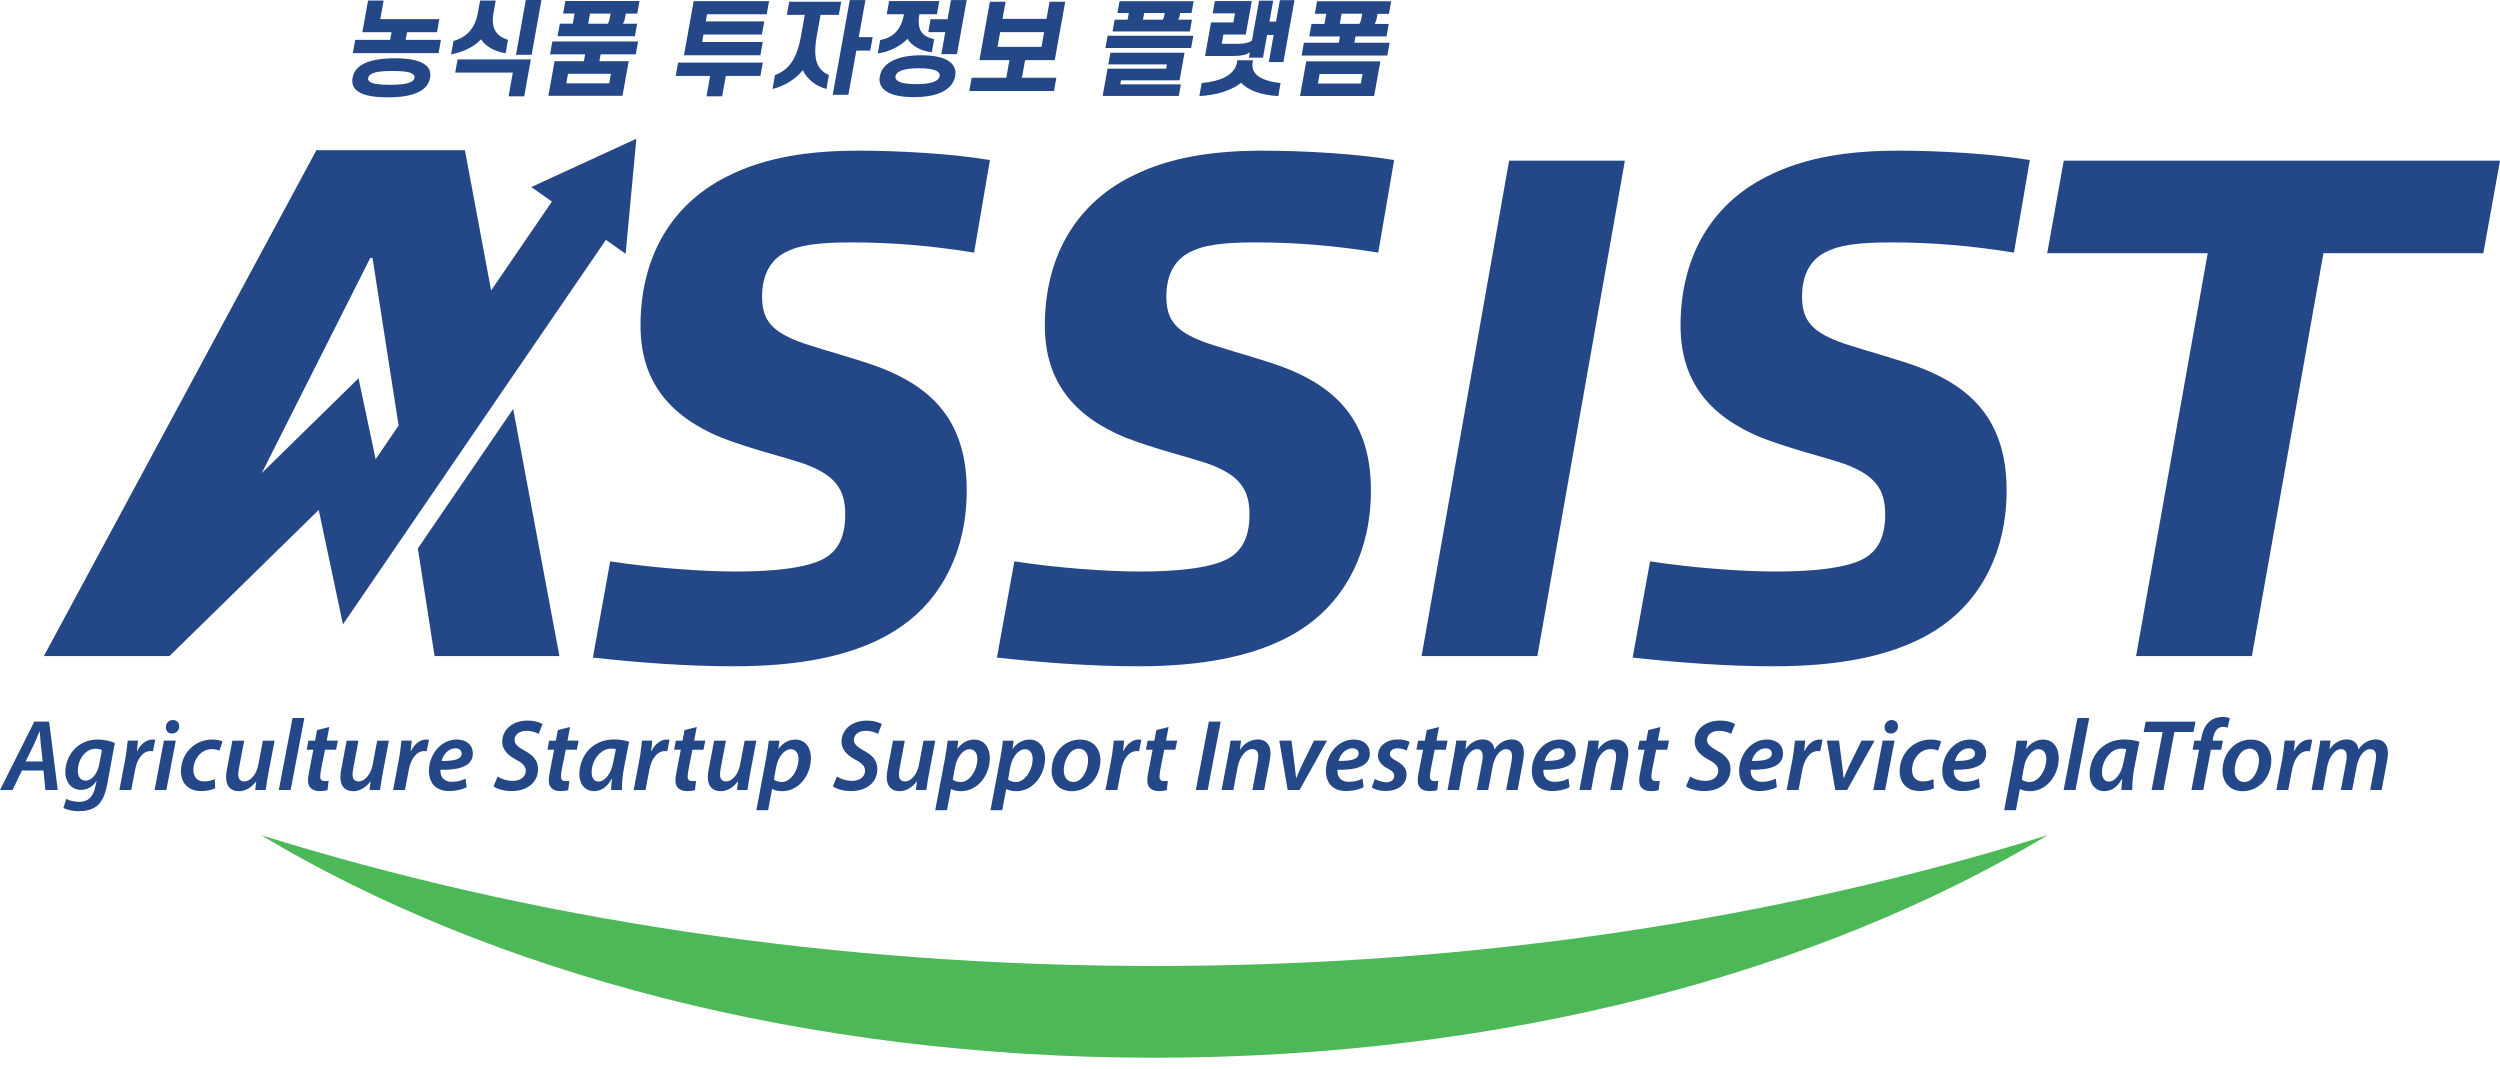 <svg width="180" height="77" viewBox="0 0 180 77" fill="none" xmlns="http://www.w3.org/2000/svg">
<g id="&#234;&#176;&#128;&#235;&#161;&#156;&#237;&#152;&#149; &#234;&#181;&#173;&#236;&#152;&#129;&#235;&#172;&#184; &#237;&#152;&#188;&#237;&#149;&#169;" clip-path="url(#clip0_866_35151)">
<g id="Layer 1">
<g id="Group">
<g id="Group_2">
<path id="Vector" d="M83.117 69.55C59.929 69.55 38.062 66.147 18.793 60.128C35.297 70.034 58.023 76.156 83.117 76.156C108.211 76.156 130.938 70.034 147.441 60.128C128.172 66.147 106.305 69.55 83.117 69.55Z" fill="#4DB858"/>
<g id="Group_3">
<path id="Vector_2" d="M30.085 39.488L31.29 47.239H40.278L36.949 29.443L30.085 39.488Z" fill="#244787"/>
<path id="Vector_3" d="M52.317 12.718C48.098 14.851 46.117 18.807 46.117 23.442C46.117 27.403 48.153 29.955 51.952 31.516C54.293 32.402 56.172 32.818 57.889 33.39C60.183 34.225 60.857 35.264 60.857 37.037C60.857 38.809 60.239 39.742 59.241 40.264C57.94 40.938 55.442 41.15 52.995 41.15C50.549 41.15 47.008 40.892 43.934 40.416L42.687 47.345C45.969 47.71 49.51 47.973 52.843 47.973C57.219 47.973 61.743 47.345 64.97 45.051C67.786 43.075 69.605 39.691 69.605 35.315C69.605 30.366 67.158 27.92 63.359 26.461C62.007 25.939 59.505 25.265 57.944 24.748C55.705 23.968 54.87 23.183 54.87 21.36C54.87 19.693 55.548 18.544 56.85 18.027C57.995 17.505 59.869 17.454 61.379 17.454C64.352 17.454 67.214 17.713 70.136 18.188L71.276 11.522C68.469 11.056 64.716 10.848 61.799 10.848C58.466 10.848 55.133 11.264 52.322 12.723L52.317 12.718Z" fill="#244787"/>
<path id="Vector_4" d="M81.423 12.718C77.204 14.851 75.228 18.807 75.228 23.442C75.228 27.403 77.254 29.955 81.054 31.516C83.399 32.402 85.273 32.818 86.99 33.39C89.284 34.225 89.963 35.264 89.963 37.037C89.963 38.809 89.335 39.742 88.347 40.264C87.041 40.938 84.539 41.15 82.092 41.15C79.646 41.15 76.105 40.892 73.035 40.416L71.779 47.345C75.062 47.71 78.602 47.973 81.935 47.973C86.312 47.973 90.836 47.345 94.072 45.051C96.878 43.075 98.707 39.691 98.707 35.315C98.707 30.366 96.26 27.92 92.461 26.461C91.099 25.939 88.606 25.265 87.041 24.748C84.807 23.968 83.976 23.183 83.976 21.36C83.976 19.693 84.65 18.544 85.952 18.027C87.096 17.505 88.971 17.454 90.485 17.454C93.453 17.454 96.311 17.713 99.233 18.188L100.378 11.522C97.562 11.056 93.818 10.848 90.896 10.848C87.563 10.848 84.234 11.264 81.418 12.723L81.423 12.718Z" fill="#244787"/>
<path id="Vector_5" d="M102.353 47.239H110.69L116.992 11.569H108.655L102.353 47.239Z" fill="#244787"/>
<path id="Vector_6" d="M127.194 12.718C122.974 14.851 120.999 18.807 120.999 23.442C120.999 27.403 123.025 29.955 126.825 31.516C129.17 32.402 131.044 32.818 132.766 33.39C135.051 34.225 135.734 35.264 135.734 37.037C135.734 38.809 135.106 39.742 134.118 40.264C132.812 40.938 130.319 41.15 127.863 41.15C125.407 41.15 121.876 40.892 118.806 40.416L117.55 47.345C120.833 47.71 124.373 47.973 127.706 47.973C132.083 47.973 136.607 47.345 139.843 45.051C142.649 43.075 144.477 39.691 144.477 35.315C144.477 30.366 142.031 27.92 138.231 26.461C136.879 25.939 134.377 25.265 132.812 24.748C130.578 23.968 129.747 23.183 129.747 21.36C129.747 19.693 130.421 18.544 131.722 18.027C132.867 17.505 134.742 17.454 136.256 17.454C139.224 17.454 142.081 17.713 145.004 18.188L146.148 11.522C143.333 11.056 139.589 10.848 136.667 10.848C133.334 10.848 130.005 11.264 127.189 12.723L127.194 12.718Z" fill="#244787"/>
<path id="Vector_7" d="M148.59 11.569L147.399 18.23H158.954L153.798 47.239H162.135L167.287 18.23H178.8L180 11.569H148.59Z" fill="#244787"/>
<path id="Vector_8" d="M43.624 17.27L45.046 18.276L45.817 9.99L38.256 13.466L39.737 14.514L35.361 20.912L33.473 10.812H22.782L3.158 47.239H12.196L17.085 42.456L22.948 36.714L24.693 44.954L36.598 27.541L43.629 17.265L43.624 17.27ZM27.047 33.067L25.814 27.236L18.849 34.059L26.659 18.572H26.821L28.7 30.639L27.047 33.062V33.067Z" fill="#244787"/>
</g>
</g>
<g id="Group_4">
<path id="Vector_9" d="M1.579 55.479L0.905 56.882H0L2.47 51.957H3.536L4.159 56.882H3.268L3.13 55.479H1.583H1.579ZM3.074 54.824L2.936 53.596C2.913 53.333 2.885 52.954 2.862 52.658H2.848C2.719 52.949 2.585 53.3 2.447 53.596L1.847 54.824H3.074Z" fill="#244787"/>
<path id="Vector_10" d="M4.769 57.52C4.981 57.644 5.373 57.732 5.71 57.732C6.264 57.732 6.689 57.469 6.864 56.642L6.952 56.241H6.938C6.648 56.666 6.274 56.869 5.821 56.869C5.115 56.869 4.713 56.282 4.704 55.613C4.704 54.431 5.558 53.245 7.035 53.245C7.497 53.245 7.94 53.346 8.268 53.494L7.728 56.43C7.598 57.123 7.391 57.681 6.998 58.013C6.624 58.323 6.121 58.406 5.678 58.406C5.235 58.406 4.801 58.309 4.566 58.166L4.769 57.515V57.52ZM7.34 53.997C7.252 53.956 7.068 53.91 6.874 53.91C6.13 53.91 5.604 54.713 5.604 55.479C5.595 55.853 5.752 56.204 6.172 56.204C6.592 56.204 7.021 55.701 7.141 55.059L7.34 54.002V53.997Z" fill="#244787"/>
<path id="Vector_11" d="M8.596 56.882L9.011 54.69C9.108 54.187 9.15 53.646 9.196 53.323H9.934C9.911 53.563 9.893 53.813 9.856 54.076H9.879C10.119 53.596 10.507 53.245 10.996 53.245C11.056 53.245 11.121 53.254 11.181 53.259L11.014 54.09C10.973 54.08 10.913 54.076 10.853 54.076C10.248 54.076 9.86 54.69 9.722 55.447L9.45 56.878H8.6L8.596 56.882Z" fill="#244787"/>
<path id="Vector_12" d="M11.13 56.882L11.804 53.323H12.658L11.979 56.882H11.13ZM11.943 52.358C11.943 52.054 12.178 51.841 12.455 51.841C12.718 51.841 12.907 52.031 12.907 52.303C12.898 52.617 12.667 52.815 12.381 52.815C12.118 52.815 11.933 52.626 11.943 52.363V52.358Z" fill="#244787"/>
<path id="Vector_13" d="M15.492 56.758C15.289 56.859 14.925 56.956 14.468 56.956C13.577 56.956 13.027 56.389 13.027 55.539C13.027 54.297 13.969 53.245 15.294 53.245C15.608 53.245 15.885 53.323 16.019 53.383L15.802 54.048C15.668 53.988 15.502 53.937 15.266 53.937C14.44 53.937 13.923 54.699 13.923 55.433C13.923 55.968 14.228 56.264 14.703 56.264C15.031 56.264 15.28 56.176 15.465 56.098L15.492 56.753V56.758Z" fill="#244787"/>
<path id="Vector_14" d="M19.772 53.323L19.305 55.779C19.227 56.204 19.176 56.573 19.13 56.882H18.378L18.451 56.264H18.438C18.096 56.725 17.648 56.965 17.205 56.965C16.688 56.965 16.277 56.688 16.277 55.959C16.277 55.77 16.3 55.567 16.351 55.322L16.73 53.328H17.579L17.214 55.271C17.177 55.447 17.154 55.622 17.154 55.761C17.154 56.051 17.27 56.264 17.607 56.264C17.999 56.264 18.461 55.798 18.599 55.059L18.927 53.328H19.776L19.772 53.323Z" fill="#244787"/>
<path id="Vector_15" d="M20.072 56.882L21.064 51.698H21.914L20.926 56.882H20.072Z" fill="#244787"/>
<path id="Vector_16" d="M23.709 52.345L23.525 53.323H24.328L24.199 53.979H23.4L23.114 55.419C23.086 55.585 23.054 55.77 23.054 55.922C23.054 56.111 23.142 56.236 23.368 56.236C23.47 56.236 23.571 56.236 23.659 56.222L23.58 56.887C23.456 56.929 23.229 56.961 23.026 56.961C22.44 56.961 22.177 56.638 22.177 56.231C22.177 56.028 22.2 55.83 22.255 55.567L22.56 53.983H22.08L22.205 53.328H22.685L22.832 52.562L23.7 52.349L23.709 52.345Z" fill="#244787"/>
<path id="Vector_17" d="M28.003 53.323L27.536 55.779C27.458 56.204 27.407 56.573 27.361 56.882H26.608L26.682 56.264H26.669C26.327 56.725 25.879 56.965 25.436 56.965C24.919 56.965 24.508 56.688 24.508 55.959C24.508 55.77 24.531 55.567 24.582 55.322L24.96 53.328H25.81L25.445 55.271C25.408 55.447 25.385 55.622 25.385 55.761C25.385 56.051 25.501 56.264 25.838 56.264C26.23 56.264 26.692 55.798 26.83 55.059L27.158 53.328H28.007L28.003 53.323Z" fill="#244787"/>
<path id="Vector_18" d="M28.303 56.882L28.718 54.69C28.815 54.187 28.857 53.646 28.903 53.323H29.642C29.618 53.563 29.6 53.813 29.563 54.076H29.586C29.826 53.596 30.214 53.245 30.703 53.245C30.763 53.245 30.828 53.254 30.888 53.259L30.722 54.09C30.68 54.08 30.62 54.076 30.56 54.076C29.955 54.076 29.568 54.69 29.429 55.447L29.157 56.878H28.307L28.303 56.882Z" fill="#244787"/>
<path id="Vector_19" d="M33.598 56.679C33.247 56.864 32.771 56.956 32.342 56.956C31.354 56.956 30.883 56.356 30.883 55.488C30.883 54.413 31.673 53.245 32.901 53.245C33.602 53.245 34.045 53.656 34.045 54.246C34.045 55.16 33.09 55.451 31.714 55.424C31.7 55.548 31.728 55.788 31.811 55.927C31.95 56.167 32.204 56.291 32.541 56.291C32.942 56.291 33.265 56.19 33.519 56.056L33.598 56.675V56.679ZM32.785 53.882C32.254 53.882 31.904 54.357 31.797 54.787C32.674 54.8 33.238 54.676 33.238 54.251C33.238 54.016 33.053 53.877 32.785 53.877V53.882Z" fill="#244787"/>
<path id="Vector_20" d="M35.827 55.908C36.104 56.093 36.506 56.222 36.94 56.222C37.415 56.222 37.854 55.968 37.854 55.493C37.854 55.17 37.642 54.953 37.161 54.699C36.594 54.394 36.16 53.997 36.16 53.416C36.16 52.474 36.977 51.883 37.969 51.883C38.519 51.883 38.874 52.021 39.063 52.132L38.786 52.839C38.625 52.751 38.297 52.612 37.895 52.621C37.355 52.621 37.046 52.935 37.046 53.263C37.046 53.591 37.323 53.799 37.785 54.057C38.385 54.371 38.74 54.768 38.74 55.364C38.74 56.352 37.946 56.956 36.843 56.956C36.243 56.956 35.754 56.79 35.536 56.615L35.827 55.913V55.908Z" fill="#244787"/>
<path id="Vector_21" d="M41.044 52.345L40.859 53.323H41.662L41.533 53.979H40.734L40.448 55.419C40.42 55.585 40.388 55.77 40.388 55.922C40.388 56.111 40.476 56.236 40.702 56.236C40.804 56.236 40.905 56.236 40.993 56.222L40.914 56.887C40.79 56.929 40.564 56.961 40.361 56.961C39.774 56.961 39.511 56.638 39.511 56.231C39.511 56.028 39.534 55.83 39.59 55.567L39.894 53.983H39.414L39.539 53.328H40.019L40.167 52.562L41.035 52.349L41.044 52.345Z" fill="#244787"/>
<path id="Vector_22" d="M43.994 56.882C44.003 56.67 44.031 56.384 44.058 56.079H44.035C43.684 56.735 43.218 56.961 42.766 56.961C42.129 56.961 41.713 56.462 41.713 55.747C41.713 54.533 42.562 53.24 44.22 53.24C44.608 53.24 45.023 53.314 45.295 53.402L44.931 55.258C44.829 55.793 44.769 56.453 44.783 56.878H43.994V56.882ZM44.344 53.937C44.257 53.914 44.146 53.9 43.994 53.9C43.204 53.9 42.599 54.787 42.599 55.594C42.599 55.968 42.738 56.273 43.112 56.273C43.504 56.273 43.989 55.775 44.155 54.87L44.344 53.933V53.937Z" fill="#244787"/>
<path id="Vector_23" d="M45.623 56.882L46.039 54.69C46.136 54.187 46.177 53.646 46.223 53.323H46.962C46.939 53.563 46.92 53.813 46.883 54.076H46.907C47.147 53.596 47.534 53.245 48.024 53.245C48.084 53.245 48.148 53.254 48.208 53.259L48.042 54.09C48.001 54.08 47.941 54.076 47.881 54.076C47.276 54.076 46.888 54.69 46.75 55.447L46.477 56.878H45.628L45.623 56.882Z" fill="#244787"/>
<path id="Vector_24" d="M50.166 52.345L49.981 53.323H50.784L50.65 53.979H49.856L49.57 55.419C49.542 55.585 49.51 55.77 49.51 55.922C49.51 56.111 49.598 56.236 49.824 56.236C49.926 56.236 50.027 56.236 50.115 56.222L50.036 56.887C49.912 56.929 49.686 56.961 49.483 56.961C48.896 56.961 48.633 56.638 48.633 56.231C48.633 56.028 48.656 55.83 48.712 55.567L49.016 53.983H48.536L48.661 53.328H49.141L49.289 52.562L50.157 52.349L50.166 52.345Z" fill="#244787"/>
<path id="Vector_25" d="M54.459 53.323L53.993 55.779C53.914 56.204 53.863 56.573 53.817 56.882H53.065L53.139 56.264H53.125C52.783 56.725 52.335 56.965 51.892 56.965C51.375 56.965 50.964 56.688 50.964 55.959C50.964 55.77 50.987 55.567 51.038 55.322L51.417 53.328H52.266L51.901 55.271C51.864 55.447 51.842 55.622 51.842 55.761C51.842 56.051 51.957 56.264 52.294 56.264C52.686 56.264 53.148 55.798 53.286 55.059L53.614 53.328H54.464L54.459 53.323Z" fill="#244787"/>
<path id="Vector_26" d="M54.459 58.327L55.151 54.648C55.23 54.223 55.313 53.693 55.354 53.328H56.121L56.042 53.914H56.056C56.361 53.489 56.799 53.249 57.261 53.249C58.027 53.249 58.387 53.877 58.387 54.57C58.387 55.812 57.524 56.965 56.315 56.965C55.987 56.965 55.738 56.892 55.604 56.813H55.59L55.304 58.332H54.454L54.459 58.327ZM55.728 56.13C55.858 56.241 56.051 56.305 56.296 56.305C56.952 56.305 57.492 55.428 57.492 54.634C57.492 54.306 57.344 53.942 56.929 53.942C56.513 53.942 56.028 54.431 55.876 55.262L55.724 56.13H55.728Z" fill="#244787"/>
<path id="Vector_27" d="M60.257 55.908C60.534 56.093 60.936 56.222 61.37 56.222C61.845 56.222 62.284 55.968 62.284 55.493C62.284 55.17 62.071 54.953 61.591 54.699C61.023 54.394 60.589 53.997 60.589 53.416C60.589 52.474 61.407 51.883 62.399 51.883C62.948 51.883 63.304 52.021 63.493 52.132L63.216 52.839C63.054 52.751 62.727 52.612 62.325 52.621C61.785 52.621 61.476 52.935 61.476 53.263C61.476 53.591 61.753 53.799 62.214 54.057C62.815 54.371 63.17 54.768 63.17 55.364C63.17 56.352 62.376 56.956 61.273 56.956C60.672 56.956 60.183 56.79 59.966 56.615L60.257 55.913V55.908Z" fill="#244787"/>
<path id="Vector_28" d="M67.338 53.323L66.872 55.779C66.794 56.204 66.743 56.573 66.697 56.882H65.944L66.018 56.264H66.004C65.663 56.725 65.215 56.965 64.772 56.965C64.255 56.965 63.844 56.688 63.844 55.959C63.844 55.77 63.867 55.567 63.918 55.322L64.296 53.328H65.146L64.781 55.271C64.744 55.447 64.721 55.622 64.721 55.761C64.721 56.051 64.836 56.264 65.173 56.264C65.566 56.264 66.027 55.798 66.166 55.059L66.494 53.328H67.343L67.338 53.323Z" fill="#244787"/>
<path id="Vector_29" d="M67.338 58.327L68.031 54.648C68.109 54.223 68.192 53.693 68.234 53.328H69L68.922 53.914H68.936C69.24 53.489 69.679 53.249 70.141 53.249C70.907 53.249 71.267 53.877 71.267 54.57C71.267 55.812 70.404 56.965 69.194 56.965C68.867 56.965 68.617 56.892 68.483 56.813H68.469L68.183 58.332H67.334L67.338 58.327ZM68.608 56.13C68.737 56.241 68.931 56.305 69.176 56.305C69.831 56.305 70.371 55.428 70.371 54.634C70.371 54.306 70.224 53.942 69.808 53.942C69.393 53.942 68.908 54.431 68.756 55.262L68.603 56.13H68.608Z" fill="#244787"/>
<path id="Vector_30" d="M71.318 58.327L72.01 54.648C72.089 54.223 72.172 53.693 72.213 53.328H72.98L72.901 53.914H72.915C73.22 53.489 73.658 53.249 74.12 53.249C74.886 53.249 75.246 53.877 75.246 54.57C75.246 55.812 74.383 56.965 73.174 56.965C72.846 56.965 72.597 56.892 72.463 56.813H72.449L72.162 58.332H71.313L71.318 58.327ZM72.587 56.13C72.716 56.241 72.91 56.305 73.155 56.305C73.811 56.305 74.351 55.428 74.351 54.634C74.351 54.306 74.203 53.942 73.787 53.942C73.372 53.942 72.887 54.431 72.735 55.262L72.583 56.13H72.587Z" fill="#244787"/>
<path id="Vector_31" d="M79.23 54.722C79.23 55.927 78.381 56.965 77.171 56.965C76.271 56.965 75.717 56.347 75.717 55.498C75.717 54.293 76.557 53.249 77.771 53.249C78.727 53.249 79.23 53.937 79.23 54.727V54.722ZM76.594 55.474C76.594 55.964 76.857 56.305 77.287 56.305C77.924 56.305 78.344 55.428 78.344 54.722C78.344 54.357 78.182 53.905 77.665 53.905C76.987 53.905 76.59 54.81 76.59 55.474H76.594Z" fill="#244787"/>
<path id="Vector_32" d="M79.595 56.882L80.01 54.69C80.107 54.187 80.149 53.646 80.195 53.323H80.933C80.91 53.563 80.892 53.813 80.855 54.076H80.878C81.118 53.596 81.506 53.245 81.995 53.245C82.055 53.245 82.12 53.254 82.18 53.259L82.014 54.09C81.972 54.08 81.912 54.076 81.852 54.076C81.247 54.076 80.86 54.69 80.721 55.447L80.449 56.878H79.599L79.595 56.882Z" fill="#244787"/>
<path id="Vector_33" d="M84.137 52.345L83.953 53.323H84.756L84.627 53.979H83.828L83.542 55.419C83.514 55.585 83.482 55.77 83.482 55.922C83.482 56.111 83.57 56.236 83.796 56.236C83.897 56.236 83.999 56.236 84.087 56.222L84.008 56.887C83.883 56.929 83.657 56.961 83.454 56.961C82.868 56.961 82.605 56.638 82.605 56.231C82.605 56.028 82.628 55.83 82.683 55.567L82.988 53.983H82.508L82.632 53.328H83.112L83.26 52.562L84.128 52.349L84.137 52.345Z" fill="#244787"/>
<path id="Vector_34" d="M87.89 51.957L86.953 56.882H86.099L87.036 51.957H87.89Z" fill="#244787"/>
<path id="Vector_35" d="M87.955 56.882L88.417 54.426C88.504 54.002 88.555 53.633 88.601 53.323H89.354L89.28 53.965H89.294C89.621 53.485 90.074 53.24 90.572 53.24C91.071 53.24 91.477 53.545 91.477 54.219C91.477 54.38 91.45 54.63 91.413 54.81L91.02 56.878H90.171L90.549 54.87C90.572 54.736 90.596 54.584 90.596 54.445C90.596 54.154 90.485 53.933 90.148 53.933C89.76 53.933 89.266 54.399 89.109 55.234L88.804 56.878H87.955V56.882Z" fill="#244787"/>
<path id="Vector_36" d="M92.987 53.323L93.213 55.091C93.254 55.516 93.301 55.784 93.314 56.019H93.338C93.425 55.793 93.527 55.539 93.725 55.114L94.607 53.323H95.549L93.568 56.882H92.714L92.11 53.323H92.987Z" fill="#244787"/>
<path id="Vector_37" d="M98.18 56.679C97.829 56.864 97.354 56.956 96.924 56.956C95.937 56.956 95.466 56.356 95.466 55.488C95.466 54.413 96.255 53.245 97.483 53.245C98.185 53.245 98.628 53.656 98.628 54.246C98.628 55.16 97.672 55.451 96.297 55.424C96.283 55.548 96.311 55.788 96.394 55.927C96.532 56.167 96.786 56.291 97.123 56.291C97.525 56.291 97.848 56.19 98.102 56.056L98.18 56.675V56.679ZM97.368 53.882C96.837 53.882 96.486 54.357 96.38 54.787C97.257 54.8 97.82 54.676 97.82 54.251C97.82 54.016 97.635 53.877 97.368 53.877V53.882Z" fill="#244787"/>
<path id="Vector_38" d="M98.979 56.084C99.163 56.185 99.514 56.324 99.833 56.324C100.174 56.315 100.382 56.121 100.382 55.885C100.382 55.65 100.267 55.521 99.916 55.336C99.505 55.124 99.214 54.819 99.214 54.408C99.214 53.72 99.814 53.24 100.654 53.24C101.028 53.24 101.333 53.328 101.495 53.425L101.278 54.039C101.144 53.965 100.904 53.877 100.613 53.877C100.29 53.877 100.073 54.053 100.073 54.293C100.073 54.491 100.234 54.63 100.534 54.782C100.922 54.994 101.273 55.285 101.273 55.738C101.273 56.518 100.618 56.952 99.759 56.952C99.343 56.952 98.956 56.836 98.766 56.698L98.983 56.084H98.979Z" fill="#244787"/>
<path id="Vector_39" d="M103.609 52.345L103.424 53.323H104.228L104.098 53.979H103.3L103.013 55.419C102.986 55.585 102.953 55.77 102.953 55.922C102.953 56.111 103.041 56.236 103.267 56.236C103.369 56.236 103.47 56.236 103.558 56.222L103.48 56.887C103.355 56.929 103.129 56.961 102.926 56.961C102.339 56.961 102.076 56.638 102.076 56.231C102.076 56.028 102.099 55.83 102.155 55.567L102.459 53.983H101.979L102.104 53.328H102.584L102.732 52.562L103.6 52.349L103.609 52.345Z" fill="#244787"/>
<path id="Vector_40" d="M104.223 56.882L104.675 54.426C104.754 54.002 104.814 53.633 104.851 53.323H105.589L105.515 53.942H105.525C105.862 53.466 106.3 53.24 106.757 53.24C107.311 53.24 107.57 53.591 107.597 53.969C107.911 53.48 108.364 53.245 108.853 53.24C109.342 53.24 109.721 53.554 109.721 54.191C109.721 54.343 109.693 54.607 109.661 54.796L109.269 56.878H108.442L108.816 54.893C108.839 54.745 108.867 54.584 108.867 54.44C108.867 54.14 108.742 53.937 108.428 53.937C108.041 53.937 107.611 54.426 107.473 55.179L107.15 56.882H106.333L106.711 54.865C106.739 54.717 106.753 54.579 106.753 54.45C106.753 54.182 106.674 53.937 106.328 53.937C105.936 53.937 105.479 54.473 105.349 55.193L105.045 56.882H104.218H104.223Z" fill="#244787"/>
<path id="Vector_41" d="M113.008 56.679C112.657 56.864 112.181 56.956 111.752 56.956C110.764 56.956 110.293 56.356 110.293 55.488C110.293 54.413 111.083 53.245 112.311 53.245C113.012 53.245 113.456 53.656 113.456 54.246C113.456 55.16 112.5 55.451 111.124 55.424C111.11 55.548 111.138 55.788 111.221 55.927C111.36 56.167 111.614 56.291 111.951 56.291C112.352 56.291 112.675 56.19 112.929 56.056L113.008 56.675V56.679ZM112.195 53.882C111.664 53.882 111.314 54.357 111.207 54.787C112.084 54.8 112.648 54.676 112.648 54.251C112.648 54.016 112.463 53.877 112.195 53.877V53.882Z" fill="#244787"/>
<path id="Vector_42" d="M113.719 56.882L114.18 54.426C114.268 54.002 114.319 53.633 114.365 53.323H115.117L115.044 53.965H115.057C115.385 53.485 115.838 53.24 116.336 53.24C116.835 53.24 117.241 53.545 117.241 54.219C117.241 54.38 117.213 54.63 117.176 54.81L116.784 56.878H115.935L116.313 54.87C116.336 54.736 116.359 54.584 116.359 54.445C116.359 54.154 116.248 53.933 115.912 53.933C115.524 53.933 115.03 54.399 114.873 55.234L114.568 56.878H113.719V56.882Z" fill="#244787"/>
<path id="Vector_43" d="M119.554 52.345L119.369 53.323H120.172L120.038 53.979H119.244L118.958 55.419C118.931 55.585 118.898 55.77 118.898 55.922C118.898 56.111 118.986 56.236 119.212 56.236C119.314 56.236 119.415 56.236 119.503 56.222L119.425 56.887C119.3 56.929 119.074 56.961 118.871 56.961C118.284 56.961 118.021 56.638 118.021 56.231C118.021 56.028 118.044 55.83 118.1 55.567L118.404 53.983H117.924L118.049 53.328H118.529L118.677 52.562L119.545 52.349L119.554 52.345Z" fill="#244787"/>
<path id="Vector_44" d="M121.686 55.908C121.963 56.093 122.365 56.222 122.799 56.222C123.274 56.222 123.713 55.968 123.713 55.493C123.713 55.17 123.501 54.953 123.021 54.699C122.453 54.394 122.019 53.997 122.019 53.416C122.019 52.474 122.836 51.883 123.828 51.883C124.378 51.883 124.733 52.021 124.922 52.132L124.646 52.839C124.484 52.751 124.156 52.612 123.755 52.621C123.214 52.621 122.905 52.935 122.905 53.263C122.905 53.591 123.182 53.799 123.644 54.057C124.244 54.371 124.599 54.768 124.599 55.364C124.599 56.352 123.805 56.956 122.702 56.956C122.102 56.956 121.613 56.79 121.396 56.615L121.686 55.913V55.908Z" fill="#244787"/>
<path id="Vector_45" d="M127.932 56.679C127.582 56.864 127.106 56.956 126.677 56.956C125.689 56.956 125.218 56.356 125.218 55.488C125.218 54.413 126.007 53.245 127.235 53.245C127.937 53.245 128.38 53.656 128.38 54.246C128.38 55.16 127.425 55.451 126.049 55.424C126.035 55.548 126.063 55.788 126.146 55.927C126.284 56.167 126.538 56.291 126.875 56.291C127.277 56.291 127.6 56.19 127.854 56.056L127.932 56.675V56.679ZM127.12 53.882C126.589 53.882 126.238 54.357 126.132 54.787C127.009 54.8 127.572 54.676 127.572 54.251C127.572 54.016 127.388 53.877 127.12 53.877V53.882Z" fill="#244787"/>
<path id="Vector_46" d="M128.639 56.882L129.054 54.69C129.151 54.187 129.193 53.646 129.239 53.323H129.977C129.954 53.563 129.936 53.813 129.899 54.076H129.922C130.162 53.596 130.55 53.245 131.039 53.245C131.099 53.245 131.164 53.254 131.224 53.259L131.058 54.09C131.016 54.08 130.956 54.076 130.896 54.076C130.291 54.076 129.904 54.69 129.765 55.447L129.493 56.878H128.643L128.639 56.882Z" fill="#244787"/>
<path id="Vector_47" d="M132.41 53.323L132.636 55.091C132.678 55.516 132.724 55.784 132.738 56.019H132.761C132.849 55.793 132.95 55.539 133.149 55.114L134.031 53.323H134.972L132.992 56.882H132.138L131.533 53.323H132.41Z" fill="#244787"/>
<path id="Vector_48" d="M134.88 56.882L135.554 53.323H136.408L135.729 56.882H134.88ZM135.692 52.358C135.692 52.054 135.928 51.841 136.205 51.841C136.468 51.841 136.657 52.031 136.657 52.303C136.648 52.617 136.417 52.815 136.131 52.815C135.868 52.815 135.683 52.626 135.692 52.363V52.358Z" fill="#244787"/>
<path id="Vector_49" d="M139.238 56.758C139.035 56.859 138.67 56.956 138.213 56.956C137.322 56.956 136.773 56.389 136.773 55.539C136.773 54.297 137.714 53.245 139.039 53.245C139.353 53.245 139.63 53.323 139.764 53.383L139.547 54.048C139.413 53.988 139.247 53.937 139.012 53.937C138.185 53.937 137.668 54.699 137.668 55.433C137.668 55.968 137.973 56.264 138.448 56.264C138.776 56.264 139.025 56.176 139.21 56.098L139.238 56.753V56.758Z" fill="#244787"/>
<path id="Vector_50" d="M142.557 56.679C142.206 56.864 141.731 56.956 141.301 56.956C140.313 56.956 139.843 56.356 139.843 55.488C139.843 54.413 140.632 53.245 141.86 53.245C142.562 53.245 143.005 53.656 143.005 54.246C143.005 55.16 142.049 55.451 140.673 55.424C140.66 55.548 140.687 55.788 140.77 55.927C140.909 56.167 141.163 56.291 141.5 56.291C141.901 56.291 142.225 56.19 142.478 56.056L142.557 56.675V56.679ZM141.744 53.882C141.214 53.882 140.863 54.357 140.757 54.787C141.634 54.8 142.197 54.676 142.197 54.251C142.197 54.016 142.012 53.877 141.744 53.877V53.882Z" fill="#244787"/>
<path id="Vector_51" d="M144.302 58.327L144.994 54.648C145.073 54.223 145.156 53.693 145.197 53.328H145.964L145.885 53.914H145.899C146.204 53.489 146.642 53.249 147.104 53.249C147.87 53.249 148.23 53.877 148.23 54.57C148.23 55.812 147.367 56.965 146.158 56.965C145.83 56.965 145.581 56.892 145.447 56.813H145.433L145.147 58.332H144.297L144.302 58.327ZM145.571 56.13C145.701 56.241 145.895 56.305 146.139 56.305C146.795 56.305 147.335 55.428 147.335 54.634C147.335 54.306 147.187 53.942 146.772 53.942C146.356 53.942 145.871 54.431 145.719 55.262L145.567 56.13H145.571Z" fill="#244787"/>
<path id="Vector_52" d="M148.581 56.882L149.574 51.698H150.423L149.435 56.882H148.581Z" fill="#244787"/>
<path id="Vector_53" d="M152.736 56.882C152.745 56.67 152.773 56.384 152.801 56.079H152.777C152.427 56.735 151.96 56.961 151.508 56.961C150.871 56.961 150.455 56.462 150.455 55.747C150.455 54.533 151.305 53.24 152.962 53.24C153.35 53.24 153.765 53.314 154.038 53.402L153.673 55.258C153.571 55.793 153.511 56.453 153.525 56.878H152.736V56.882ZM153.087 53.937C152.999 53.914 152.888 53.9 152.736 53.9C151.947 53.9 151.342 54.787 151.342 55.594C151.342 55.968 151.48 56.273 151.854 56.273C152.247 56.273 152.731 55.775 152.897 54.87L153.087 53.933V53.937Z" fill="#244787"/>
<path id="Vector_54" d="M155.709 52.705H154.342L154.49 51.961H158.077L157.929 52.705H156.558L155.769 56.882H154.915L155.709 52.705Z" fill="#244787"/>
<path id="Vector_55" d="M157.782 56.882L158.331 53.983H157.869L157.994 53.328H158.456L158.493 53.143C158.571 52.691 158.746 52.238 159.083 51.948C159.347 51.721 159.688 51.62 160.021 51.62C160.27 51.62 160.45 51.661 160.547 51.717L160.385 52.391C160.298 52.354 160.182 52.331 160.044 52.331C159.642 52.331 159.416 52.705 159.337 53.162L159.31 53.328H160.048L159.924 53.983H159.185L158.636 56.882H157.786H157.782Z" fill="#244787"/>
<path id="Vector_56" d="M163.534 54.722C163.534 55.927 162.684 56.965 161.475 56.965C160.574 56.965 160.021 56.347 160.021 55.498C160.021 54.293 160.861 53.249 162.075 53.249C163.03 53.249 163.534 53.937 163.534 54.727V54.722ZM160.898 55.474C160.898 55.964 161.161 56.305 161.59 56.305C162.227 56.305 162.647 55.428 162.647 54.722C162.647 54.357 162.486 53.905 161.969 53.905C161.29 53.905 160.893 54.81 160.893 55.474H160.898Z" fill="#244787"/>
<path id="Vector_57" d="M163.898 56.882L164.314 54.69C164.411 54.187 164.452 53.646 164.498 53.323H165.237C165.214 53.563 165.195 53.813 165.158 54.076H165.182C165.422 53.596 165.809 53.245 166.299 53.245C166.359 53.245 166.423 53.254 166.483 53.259L166.317 54.09C166.276 54.08 166.216 54.076 166.156 54.076C165.551 54.076 165.163 54.69 165.025 55.447L164.752 56.878H163.903L163.898 56.882Z" fill="#244787"/>
<path id="Vector_58" d="M166.433 56.882L166.885 54.426C166.963 54.002 167.023 53.633 167.06 53.323H167.799L167.725 53.942H167.734C168.071 53.466 168.51 53.24 168.967 53.24C169.521 53.24 169.779 53.591 169.807 53.969C170.121 53.48 170.573 53.245 171.063 53.24C171.552 53.24 171.931 53.554 171.931 54.191C171.931 54.343 171.903 54.607 171.871 54.796L171.478 56.878H170.652L171.026 54.893C171.049 54.745 171.077 54.584 171.077 54.44C171.077 54.14 170.952 53.937 170.638 53.937C170.25 53.937 169.821 54.426 169.683 55.179L169.359 56.882H168.542L168.921 54.865C168.949 54.717 168.962 54.579 168.962 54.45C168.962 54.182 168.884 53.937 168.538 53.937C168.145 53.937 167.688 54.473 167.559 55.193L167.254 56.882H166.428H166.433Z" fill="#244787"/>
</g>
<g id="Group_5">
<path id="Vector_59" d="M25.385 5.6C25.468 5.133 25.75 4.815 26.179 4.593C26.733 4.307 27.536 4.196 28.427 4.196C29.309 4.196 30.075 4.307 30.523 4.598C30.874 4.819 31.049 5.138 30.966 5.604C30.883 6.07 30.597 6.389 30.163 6.611C29.605 6.906 28.801 7.008 27.924 7.008C27.038 7.008 26.272 6.906 25.819 6.611C25.468 6.389 25.302 6.07 25.385 5.604V5.6ZM26.493 0.037H27.619L27.38 1.376H31.631L31.465 2.317H29.309L29.207 2.871H31.747L31.576 3.827H25.404L25.575 2.871H28.09L28.192 2.317H26.091L26.498 0.042L26.493 0.037ZM26.502 5.604C26.479 5.729 26.535 5.826 26.65 5.9C26.876 6.047 27.37 6.107 28.086 6.107C28.797 6.107 29.309 6.047 29.591 5.9C29.729 5.826 29.822 5.729 29.845 5.604C29.868 5.484 29.812 5.383 29.697 5.318C29.475 5.161 28.977 5.11 28.27 5.11C27.55 5.11 27.038 5.161 26.761 5.318C26.622 5.383 26.53 5.489 26.512 5.604H26.502Z" fill="#244787"/>
<path id="Vector_60" d="M34.567 0.037H35.693L35.536 0.923C35.324 2.1 35.772 2.622 36.58 2.867L36.404 3.836C35.624 3.716 34.941 3.324 34.636 2.83C34.165 3.347 33.334 3.767 32.48 3.91L32.651 2.95C33.57 2.691 34.198 2.077 34.406 0.932L34.567 0.037ZM32.776 5.226L32.947 4.279H38.219L37.743 6.934H36.617L36.921 5.226H32.776ZM38.985 0L38.279 3.947H37.152L37.858 0H38.985Z" fill="#244787"/>
<path id="Vector_61" d="M42.129 3.91H39.603L39.77 2.987H45.942L45.776 3.91H43.246L43.158 4.404H45.268L44.82 6.897H39.483L39.931 4.404H42.041L42.129 3.91ZM44.857 1.708H45.873L45.711 2.608H40.144L40.305 1.703H41.238L41.367 0.974H40.545L40.707 0.074H46.043L45.882 0.979H45.06L45 1.302C44.972 1.45 44.926 1.588 44.852 1.708H44.857ZM40.772 6.001H43.864L43.989 5.313H40.896L40.772 6.001ZM43.961 0.979H42.48L42.35 1.708H43.763C43.828 1.606 43.869 1.477 43.892 1.362L43.961 0.979Z" fill="#244787"/>
<path id="Vector_62" d="M51.13 5.466H48.651L48.822 4.506H54.92L54.75 5.466H52.257L51.994 6.938H50.867L51.13 5.466ZM55.373 0.078L55.202 1.025H50.909L50.816 1.542H55.027L54.861 2.484H50.65L50.553 3.024H54.92L54.75 3.979H49.247L49.944 0.083H55.368L55.373 0.078Z" fill="#244787"/>
<path id="Vector_63" d="M56.652 1.071L56.822 0.125H60.566L60.395 1.071H59.08L58.807 2.594C58.466 4.496 58.969 5.069 59.68 5.41L59.505 6.403C58.724 6.209 58.083 5.669 57.806 5.05C57.316 5.678 56.449 6.218 55.622 6.403L55.798 5.41C56.629 5.078 57.33 4.496 57.672 2.594L57.944 1.071H56.647H56.652ZM61.185 0.005H62.311L61.831 2.673H62.833L62.657 3.642H61.656L61.083 6.828H59.957L61.185 0.005Z" fill="#244787"/>
<path id="Vector_64" d="M63.844 1.025L64.015 0.079H67.629L67.458 1.025H66.198C65.99 2.179 66.415 2.636 67.26 2.816L67.089 3.767C66.309 3.665 65.644 3.315 65.344 2.798C64.836 3.324 64.005 3.748 63.202 3.845L63.373 2.885C64.278 2.71 64.873 2.193 65.086 1.025H63.844ZM63.35 5.484C63.433 5.013 63.733 4.672 64.144 4.436C64.721 4.095 65.538 3.979 66.337 3.979C67.131 3.979 67.906 4.099 68.363 4.436C68.682 4.672 68.857 5.013 68.774 5.484C68.691 5.955 68.391 6.297 67.985 6.541C67.408 6.883 66.586 6.994 65.792 6.994C64.998 6.994 64.218 6.883 63.761 6.541C63.433 6.297 63.258 5.96 63.345 5.484H63.35ZM64.476 5.484C64.449 5.641 64.513 5.734 64.638 5.826C64.896 6.001 65.404 6.057 65.967 6.057C66.531 6.057 67.057 6.006 67.371 5.826C67.532 5.738 67.625 5.641 67.652 5.484C67.68 5.337 67.625 5.235 67.491 5.143C67.241 4.972 66.724 4.912 66.17 4.912C65.607 4.912 65.081 4.972 64.758 5.143C64.601 5.23 64.499 5.337 64.476 5.484ZM69.6 0.009L68.903 3.896H67.777L68.058 2.313H66.835L67.001 1.38H68.225L68.469 0.005H69.596L69.6 0.009Z" fill="#244787"/>
<path id="Vector_65" d="M72.403 0.125L72.181 1.357H75.348L75.569 0.125H76.696L75.943 4.33H73.806L73.58 5.595H76.059L75.888 6.551H69.79L69.96 5.595H72.453L72.68 4.33H70.519L71.272 0.125H72.403ZM71.821 3.375H74.988L75.177 2.313H72.01L71.821 3.375Z" fill="#244787"/>
<path id="Vector_66" d="M84.922 5.784H80.712L80.661 6.07H85.024L84.876 6.906H79.392L79.743 4.944H83.962L84.017 4.639H79.798L79.95 3.795H85.287L84.931 5.775L84.922 5.784ZM85.762 3.458H79.59L79.747 2.571H85.919L85.762 3.458ZM84.816 1.417H85.822L85.67 2.267H80.103L80.255 1.417H81.188L81.275 0.937H80.454L80.606 0.088H85.942L85.79 0.937H84.968L84.936 1.131C84.918 1.242 84.885 1.339 84.816 1.417ZM83.865 0.937H82.383L82.295 1.417H83.717C83.768 1.353 83.805 1.246 83.823 1.149L83.86 0.937H83.865Z" fill="#244787"/>
<path id="Vector_67" d="M89.368 5.955C88.698 6.5 87.563 6.864 86.353 6.915L86.519 5.983C87.909 5.844 88.906 5.401 89.068 4.473L89.091 4.339H90.217L90.194 4.473C90.028 5.387 90.854 5.826 92.202 5.983L92.036 6.915C90.84 6.864 89.838 6.5 89.363 5.955H89.368ZM88.084 2.497L87.964 3.153H89.141C89.598 3.153 89.885 3.088 90.138 2.922L90.656 0.046H91.671L91.399 1.556H91.874L92.151 0.009H93.204L92.405 4.469H91.353L91.704 2.516H91.228L90.937 4.15H89.922L89.991 3.758C89.751 3.952 89.4 4.03 88.749 4.03H86.764L87.198 1.611H88.804L88.92 0.96H87.313L87.47 0.078H90.129L89.695 2.488H88.08L88.084 2.497Z" fill="#244787"/>
<path id="Vector_68" d="M99.385 4.418L98.937 6.911H93.601L94.049 4.418H99.385ZM98.974 1.722H99.99L99.828 2.622H97.594L97.515 3.075H100.054L99.888 3.998H93.716L93.882 3.075H96.398L96.477 2.627H94.266L94.427 1.722H95.359L95.489 0.993H94.667L94.829 0.092H100.165L100.004 0.997H99.182L99.122 1.32C99.094 1.468 99.048 1.607 98.974 1.727V1.722ZM94.889 6.015H97.982L98.106 5.327H95.013L94.889 6.015ZM98.079 0.988H96.597L96.468 1.717H97.88C97.945 1.616 97.986 1.486 98.009 1.371L98.079 0.988Z" fill="#244787"/>
</g>
</g>
</g>
</g>
<defs>
<clipPath id="clip0_866_35151">
<rect width="180" height="76.151" fill="white"/>
</clipPath>
</defs>
</svg>
